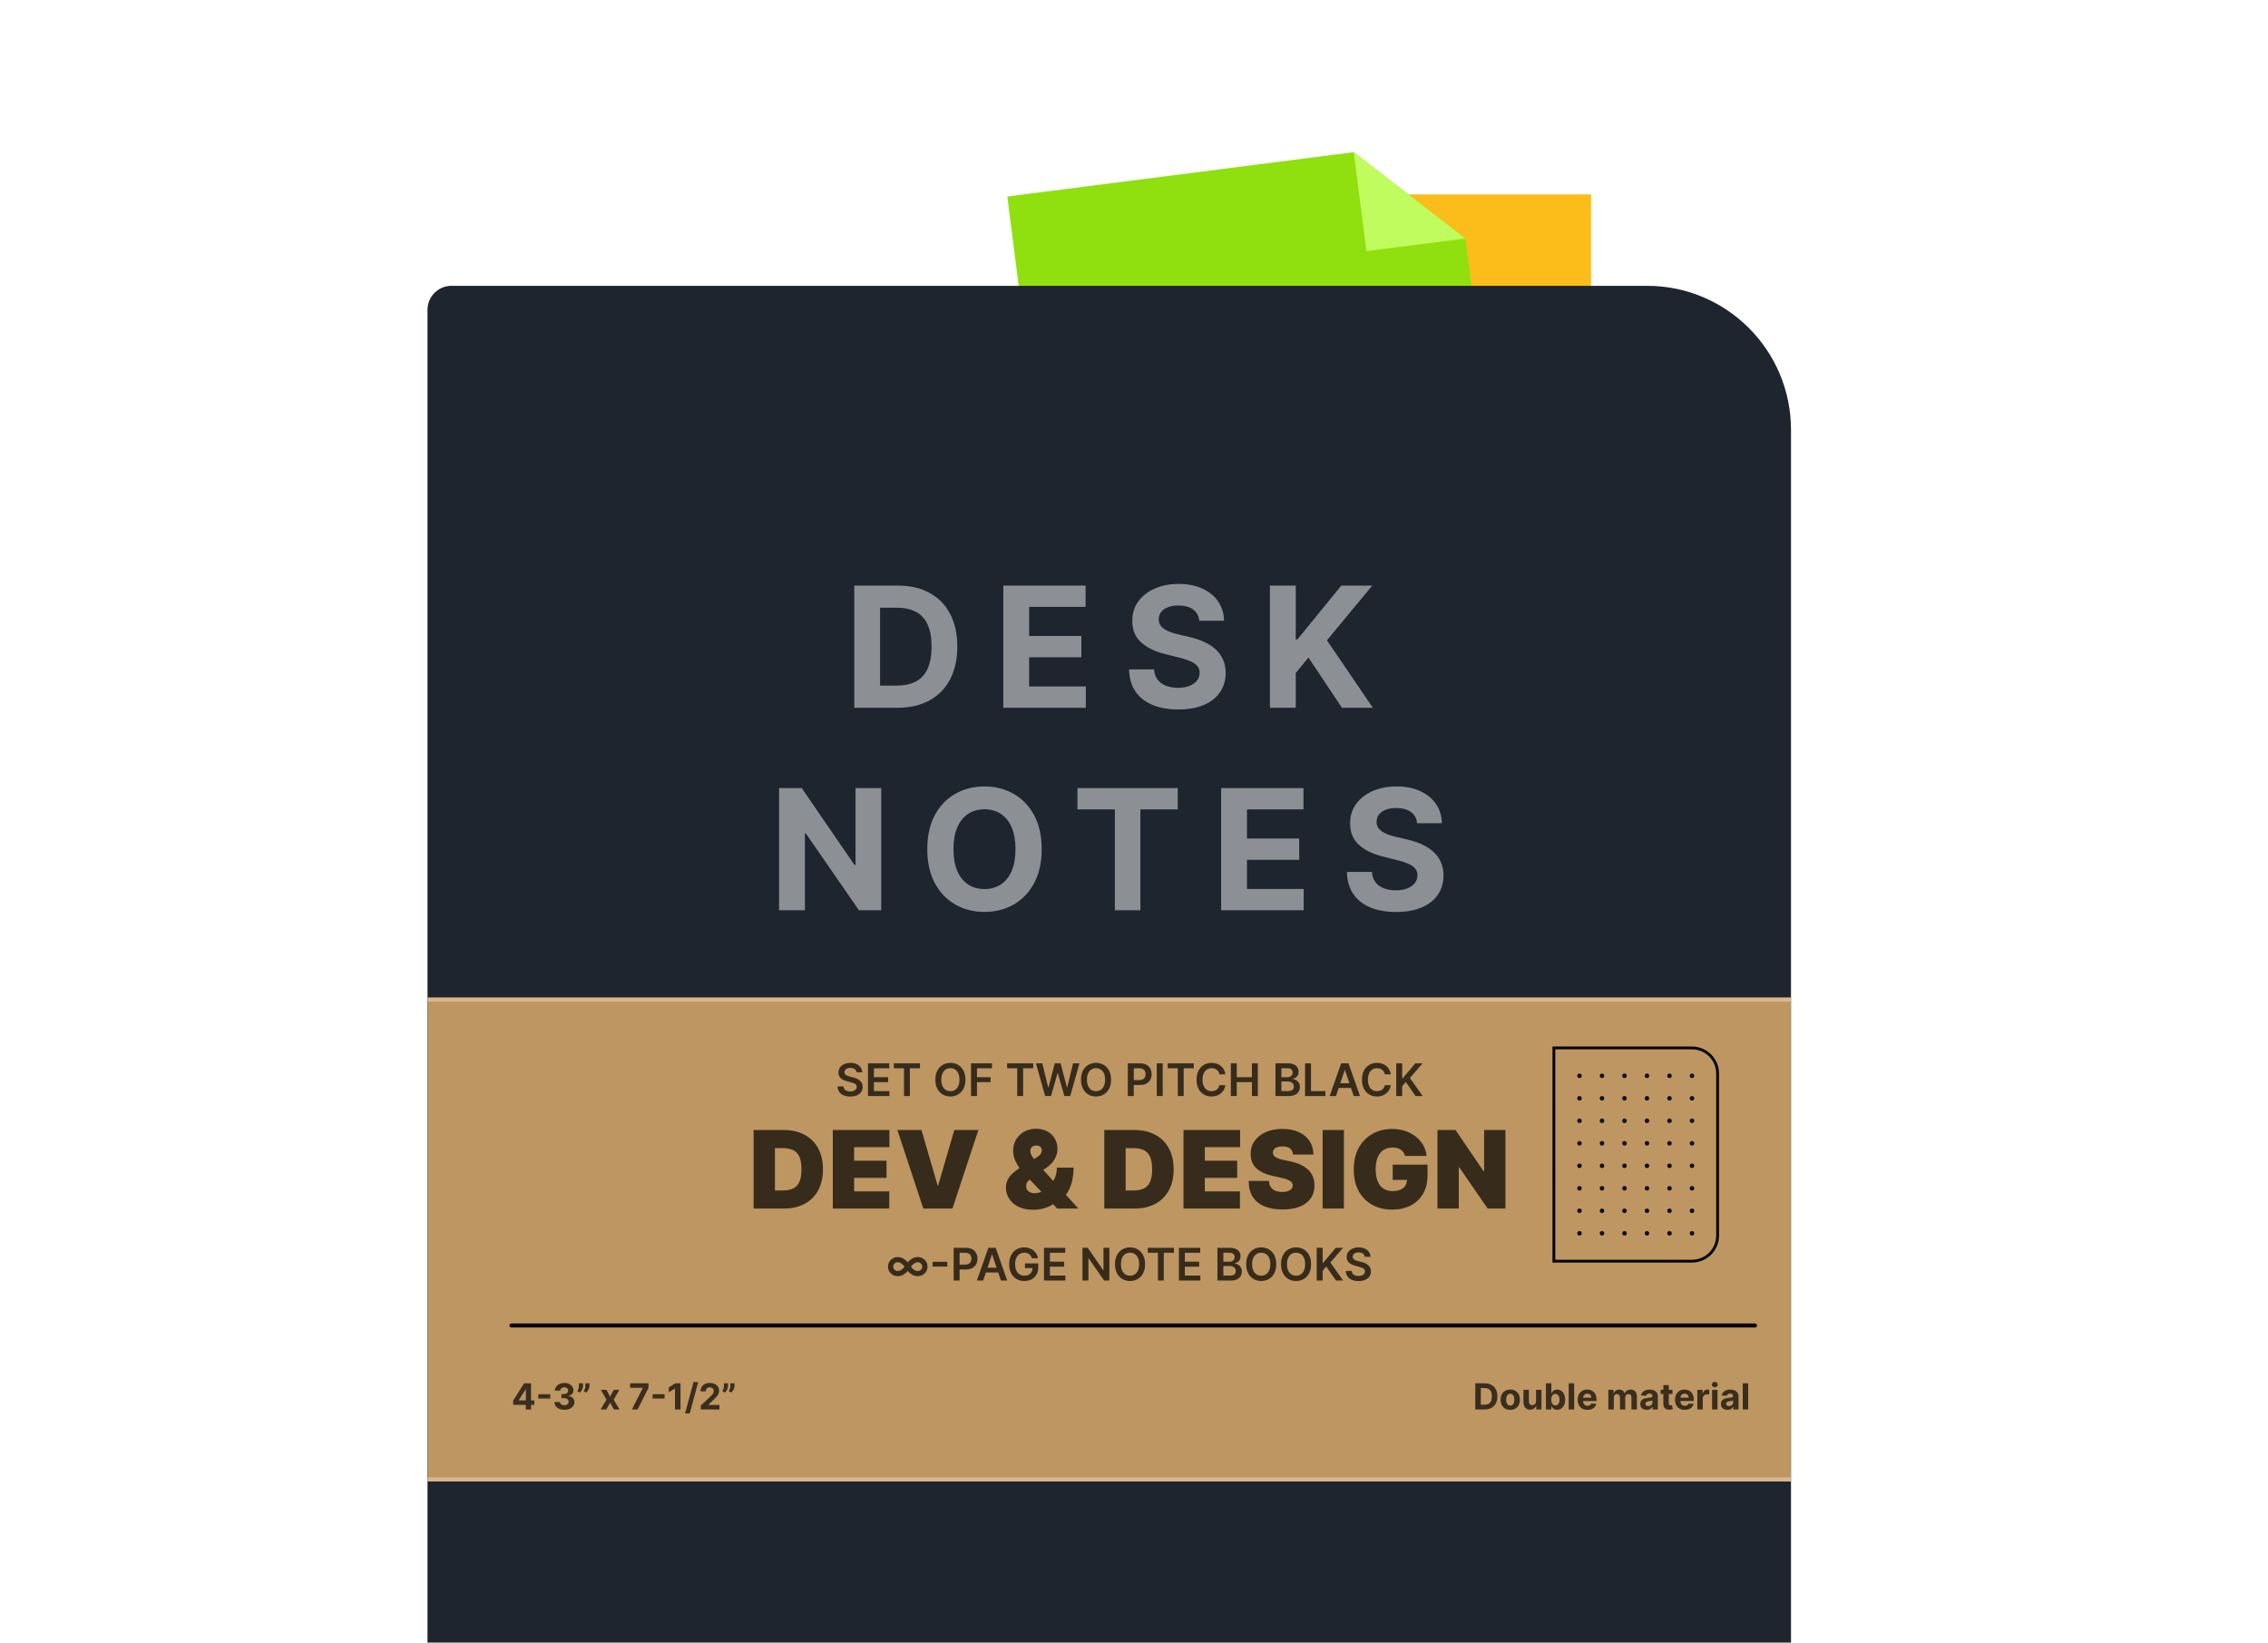 <svg width="504" height="365" viewBox="0 0 504 365" fill="none" xmlns="http://www.w3.org/2000/svg">
<g clip-path="url(#clip0_1323_3472)">
<rect x="253.779" y="43.197" width="99.792" height="99.792" fill="#FCBD1A"/>
<path fill-rule="evenodd" clip-rule="evenodd" d="M300.831 33.815L223.842 43.665L236.507 142.651L335.492 129.986L322.827 31L322.827 31L325.642 52.997L300.831 33.815Z" fill="#90DF0E"/>
<path fill-rule="evenodd" clip-rule="evenodd" d="M322.827 31L300.83 33.815L303.645 55.811L325.641 52.997L325.641 52.997L300.83 33.815L322.827 31L322.827 31Z" fill="#C0FC5D"/>
<g clip-path="url(#clip1_1323_3472)">
<path d="M95 68.844C95 65.899 97.387 63.513 100.331 63.513H366.012C383.678 63.513 398 77.834 398 95.501V496.594C398 514.261 383.678 528.582 366.012 528.582H100.331C97.387 528.582 95 526.195 95 523.251V68.844Z" fill="#1E252F"/>
<g filter="url(#filter0_ii_1323_3472)">
<rect x="103.456" y="63.513" width="7.047" height="466.479" fill="#252525" fill-opacity="0.01"/>
</g>
<path d="M199.458 157.269H189.836V130.127H199.537C202.268 130.127 204.618 130.671 206.588 131.758C208.558 132.835 210.073 134.386 211.134 136.409C212.203 138.433 212.737 140.853 212.737 143.672C212.737 146.499 212.203 148.929 211.134 150.961C210.073 152.993 208.549 154.552 206.561 155.639C204.582 156.726 202.215 157.269 199.458 157.269ZM195.575 152.352H199.219C200.916 152.352 202.343 152.052 203.5 151.451C204.666 150.841 205.541 149.901 206.124 148.628C206.716 147.347 207.012 145.695 207.012 143.672C207.012 141.666 206.716 140.027 206.124 138.755C205.541 137.483 204.671 136.546 203.513 135.945C202.356 135.345 200.929 135.044 199.233 135.044H195.575V152.352ZM222.959 157.269V130.127H241.248V134.859H228.698V141.326H240.307V146.057H228.698V152.538H241.301V157.269H222.959ZM266.505 137.933C266.399 136.864 265.944 136.034 265.14 135.442C264.336 134.85 263.245 134.554 261.867 134.554C260.93 134.554 260.139 134.686 259.494 134.951C258.849 135.208 258.355 135.566 258.01 136.025C257.674 136.484 257.506 137.006 257.506 137.589C257.489 138.075 257.59 138.499 257.811 138.861C258.041 139.223 258.355 139.537 258.752 139.802C259.15 140.058 259.609 140.283 260.13 140.478C260.652 140.663 261.208 140.822 261.8 140.955L264.239 141.538C265.423 141.803 266.509 142.157 267.499 142.598C268.489 143.04 269.346 143.583 270.07 144.228C270.795 144.873 271.356 145.633 271.753 146.508C272.16 147.383 272.367 148.385 272.376 149.516C272.367 151.177 271.943 152.617 271.104 153.837C270.273 155.047 269.072 155.988 267.499 156.659C265.935 157.322 264.049 157.653 261.84 157.653C259.649 157.653 257.741 157.318 256.115 156.646C254.498 155.975 253.235 154.981 252.325 153.664C251.423 152.339 250.951 150.7 250.907 148.748H256.459C256.521 149.658 256.782 150.417 257.241 151.027C257.71 151.628 258.333 152.083 259.11 152.392C259.896 152.692 260.784 152.843 261.774 152.843C262.746 152.843 263.589 152.701 264.305 152.419C265.03 152.136 265.591 151.743 265.988 151.239C266.386 150.735 266.585 150.157 266.585 149.503C266.585 148.893 266.403 148.381 266.041 147.966C265.688 147.55 265.167 147.197 264.477 146.905C263.797 146.614 262.962 146.349 261.973 146.11L259.017 145.368C256.729 144.811 254.922 143.941 253.597 142.757C252.272 141.573 251.613 139.979 251.622 137.973C251.613 136.33 252.051 134.894 252.934 133.666C253.827 132.438 255.05 131.479 256.605 130.79C258.16 130.101 259.927 129.756 261.906 129.756C263.921 129.756 265.679 130.101 267.181 130.79C268.692 131.479 269.867 132.438 270.706 133.666C271.545 134.894 271.978 136.316 272.005 137.933H266.505ZM282.207 157.269V130.127H287.945V142.095H288.303L298.07 130.127H304.949L294.877 142.28L305.068 157.269H298.203L290.768 146.11L287.945 149.556V157.269H282.207ZM195.831 175.127V202.269H190.875L179.067 185.186H178.868V202.269H173.129V175.127H178.165L189.881 192.197H190.119V175.127H195.831ZM231.485 188.698C231.485 191.658 230.924 194.176 229.802 196.252C228.689 198.329 227.169 199.914 225.243 201.01C223.326 202.097 221.17 202.64 218.776 202.64C216.364 202.64 214.199 202.092 212.282 200.997C210.365 199.901 208.85 198.315 207.736 196.239C206.623 194.163 206.066 191.649 206.066 188.698C206.066 185.738 206.623 183.22 207.736 181.144C208.85 179.068 210.365 177.486 212.282 176.4C214.199 175.304 216.364 174.756 218.776 174.756C221.17 174.756 223.326 175.304 225.243 176.4C227.169 177.486 228.689 179.068 229.802 181.144C230.924 183.22 231.485 185.738 231.485 188.698ZM225.667 188.698C225.667 186.781 225.38 185.164 224.806 183.848C224.24 182.531 223.441 181.533 222.407 180.853C221.373 180.172 220.163 179.832 218.776 179.832C217.389 179.832 216.178 180.172 215.145 180.853C214.111 181.533 213.307 182.531 212.733 183.848C212.167 185.164 211.884 186.781 211.884 188.698C211.884 190.615 212.167 192.232 212.733 193.549C213.307 194.865 214.111 195.864 215.145 196.544C216.178 197.224 217.389 197.564 218.776 197.564C220.163 197.564 221.373 197.224 222.407 196.544C223.441 195.864 224.24 194.865 224.806 193.549C225.38 192.232 225.667 190.615 225.667 188.698ZM239.434 179.859V175.127H261.725V179.859H253.416V202.269H247.744V179.859H239.434ZM271.368 202.269V175.127H289.656V179.859H277.106V186.326H288.715V191.057H277.106V197.538H289.709V202.269H271.368ZM314.913 182.933C314.807 181.864 314.352 181.034 313.548 180.442C312.744 179.85 311.653 179.554 310.275 179.554C309.338 179.554 308.548 179.686 307.903 179.951C307.258 180.208 306.763 180.566 306.418 181.025C306.083 181.484 305.915 182.006 305.915 182.589C305.897 183.075 305.999 183.499 306.22 183.861C306.449 184.223 306.763 184.537 307.161 184.802C307.558 185.058 308.018 185.283 308.539 185.478C309.06 185.663 309.617 185.822 310.209 185.955L312.647 186.538C313.831 186.803 314.918 187.157 315.907 187.598C316.897 188.04 317.754 188.583 318.478 189.228C319.203 189.873 319.764 190.633 320.162 191.508C320.568 192.383 320.776 193.385 320.784 194.516C320.776 196.177 320.351 197.617 319.512 198.837C318.682 200.047 317.48 200.988 315.907 201.659C314.344 202.322 312.457 202.653 310.248 202.653C308.057 202.653 306.149 202.318 304.523 201.646C302.906 200.975 301.643 199.981 300.733 198.664C299.832 197.339 299.359 195.7 299.315 193.748H304.868C304.93 194.658 305.19 195.417 305.65 196.027C306.118 196.628 306.741 197.083 307.518 197.392C308.305 197.692 309.193 197.843 310.182 197.843C311.154 197.843 311.998 197.701 312.713 197.419C313.438 197.136 313.999 196.743 314.397 196.239C314.794 195.735 314.993 195.157 314.993 194.503C314.993 193.893 314.812 193.381 314.45 192.966C314.096 192.55 313.575 192.197 312.886 191.905C312.205 191.614 311.371 191.349 310.381 191.11L307.426 190.368C305.137 189.811 303.331 188.941 302.005 187.757C300.68 186.573 300.022 184.979 300.031 182.973C300.022 181.33 300.459 179.894 301.343 178.666C302.235 177.438 303.459 176.479 305.014 175.79C306.569 175.101 308.336 174.756 310.315 174.756C312.329 174.756 314.087 175.101 315.589 175.79C317.1 176.479 318.275 177.438 319.115 178.666C319.954 179.894 320.387 181.316 320.413 182.933H314.913Z" fill="white" fill-opacity="0.49"/>
<g filter="url(#filter1_d_1323_3472)">
<rect x="81.671" y="226.12" width="339.431" height="107.516" fill="#BE9662"/>
<rect x="82.116" y="226.564" width="338.543" height="106.628" stroke="#D8B790" stroke-width="0.889"/>
<path d="M190.342 242.727C190.309 242.416 190.169 242.175 189.923 242.002C189.679 241.829 189.362 241.743 188.971 241.743C188.697 241.743 188.461 241.784 188.265 241.867C188.068 241.95 187.918 242.062 187.814 242.205C187.71 242.347 187.656 242.509 187.654 242.691C187.654 242.843 187.688 242.974 187.757 243.085C187.828 243.196 187.924 243.291 188.045 243.369C188.165 243.445 188.299 243.509 188.446 243.561C188.593 243.613 188.741 243.657 188.89 243.692L189.572 243.863C189.846 243.927 190.11 244.013 190.363 244.122C190.619 244.231 190.848 244.368 191.049 244.534C191.252 244.7 191.413 244.9 191.532 245.134C191.65 245.369 191.709 245.643 191.709 245.958C191.709 246.384 191.6 246.759 191.383 247.084C191.165 247.406 190.85 247.658 190.438 247.84C190.028 248.02 189.532 248.11 188.95 248.11C188.384 248.11 187.893 248.022 187.476 247.847C187.062 247.672 186.738 247.416 186.503 247.08C186.271 246.744 186.146 246.335 186.127 245.852H187.423C187.442 246.105 187.52 246.316 187.657 246.484C187.795 246.652 187.973 246.777 188.194 246.86C188.416 246.943 188.665 246.984 188.939 246.984C189.226 246.984 189.477 246.942 189.692 246.857C189.91 246.769 190.081 246.648 190.204 246.494C190.327 246.338 190.389 246.156 190.392 245.947C190.389 245.758 190.334 245.602 190.225 245.479C190.116 245.353 189.963 245.249 189.767 245.166C189.573 245.081 189.345 245.005 189.085 244.939L188.258 244.726C187.659 244.572 187.185 244.339 186.837 244.026C186.491 243.711 186.319 243.294 186.319 242.773C186.319 242.344 186.435 241.969 186.667 241.647C186.901 241.325 187.219 241.075 187.622 240.898C188.024 240.718 188.48 240.628 188.989 240.628C189.505 240.628 189.957 240.718 190.346 240.898C190.736 241.075 191.043 241.323 191.265 241.64C191.488 241.955 191.603 242.317 191.61 242.727H190.342ZM192.884 248V240.727H197.614V241.832H194.201V243.806H197.369V244.911H194.201V246.896H197.642V248H192.884ZM198.638 241.832V240.727H204.441V241.832H202.193V248H200.886V241.832H198.638ZM214.539 244.364C214.539 245.147 214.392 245.818 214.098 246.377C213.807 246.933 213.409 247.36 212.905 247.656C212.403 247.951 211.834 248.099 211.197 248.099C210.56 248.099 209.99 247.951 209.485 247.656C208.984 247.357 208.586 246.93 208.292 246.374C208.001 245.815 207.855 245.145 207.855 244.364C207.855 243.58 208.001 242.91 208.292 242.354C208.586 241.795 208.984 241.368 209.485 241.072C209.99 240.776 210.56 240.628 211.197 240.628C211.834 240.628 212.403 240.776 212.905 241.072C213.409 241.368 213.807 241.795 214.098 242.354C214.392 242.91 214.539 243.58 214.539 244.364ZM213.214 244.364C213.214 243.812 213.128 243.347 212.955 242.968C212.784 242.587 212.548 242.299 212.245 242.105C211.942 241.909 211.592 241.81 211.197 241.81C210.802 241.81 210.452 241.909 210.149 242.105C209.846 242.299 209.609 242.587 209.436 242.968C209.265 243.347 209.18 243.812 209.18 244.364C209.18 244.915 209.265 245.382 209.436 245.763C209.609 246.142 209.846 246.429 210.149 246.626C210.452 246.82 210.802 246.917 211.197 246.917C211.592 246.917 211.942 246.82 212.245 246.626C212.548 246.429 212.784 246.142 212.955 245.763C213.128 245.382 213.214 244.915 213.214 244.364ZM215.784 248V240.727H220.443V241.832H217.102V243.806H220.124V244.911H217.102V248H215.784ZM223.804 241.832V240.727H229.607V241.832H227.359V248H226.052V241.832H223.804ZM232.256 248L230.204 240.727H231.621L232.931 246.072H232.998L234.398 240.727H235.687L237.089 246.075H237.153L238.464 240.727H239.88L237.828 248H236.528L235.072 242.897H235.015L233.556 248H232.256ZM246.902 244.364C246.902 245.147 246.755 245.818 246.462 246.377C246.17 246.933 245.773 247.36 245.268 247.656C244.767 247.951 244.197 248.099 243.56 248.099C242.923 248.099 242.353 247.951 241.849 247.656C241.347 247.357 240.949 246.93 240.655 246.374C240.364 245.815 240.219 245.145 240.219 244.364C240.219 243.58 240.364 242.91 240.655 242.354C240.949 241.795 241.347 241.368 241.849 241.072C242.353 240.776 242.923 240.628 243.56 240.628C244.197 240.628 244.767 240.776 245.268 241.072C245.773 241.368 246.17 241.795 246.462 242.354C246.755 242.91 246.902 243.58 246.902 244.364ZM245.577 244.364C245.577 243.812 245.491 243.347 245.318 242.968C245.148 242.587 244.911 242.299 244.608 242.105C244.305 241.909 243.956 241.81 243.56 241.81C243.165 241.81 242.816 241.909 242.513 242.105C242.21 242.299 241.972 242.587 241.799 242.968C241.629 243.347 241.543 243.812 241.543 244.364C241.543 244.915 241.629 245.382 241.799 245.763C241.972 246.142 242.21 246.429 242.513 246.626C242.816 246.82 243.165 246.917 243.56 246.917C243.956 246.917 244.305 246.82 244.608 246.626C244.911 246.429 245.148 246.142 245.318 245.763C245.491 245.382 245.577 244.915 245.577 244.364ZM250.628 248V240.727H253.355C253.914 240.727 254.383 240.831 254.761 241.04C255.143 241.248 255.43 241.535 255.624 241.899C255.821 242.261 255.919 242.673 255.919 243.135C255.919 243.601 255.821 244.016 255.624 244.378C255.428 244.74 255.138 245.025 254.754 245.234C254.371 245.44 253.899 245.543 253.337 245.543H251.53V244.46H253.16C253.487 244.46 253.754 244.403 253.962 244.289C254.171 244.175 254.325 244.019 254.424 243.82C254.526 243.621 254.577 243.393 254.577 243.135C254.577 242.877 254.526 242.65 254.424 242.453C254.325 242.257 254.17 242.104 253.959 241.995C253.751 241.884 253.482 241.828 253.153 241.828H251.945V248H250.628ZM258.381 240.727V248H257.064V240.727H258.381ZM259.488 241.832V240.727H265.291V241.832H263.043V248H261.736V241.832H259.488ZM272.312 243.181H270.984C270.946 242.963 270.876 242.77 270.774 242.602C270.673 242.432 270.546 242.287 270.394 242.169C270.243 242.051 270.07 241.962 269.876 241.903C269.684 241.841 269.477 241.81 269.255 241.81C268.859 241.81 268.509 241.91 268.203 242.109C267.898 242.305 267.659 242.594 267.486 242.975C267.313 243.354 267.227 243.817 267.227 244.364C267.227 244.92 267.313 245.389 267.486 245.77C267.661 246.149 267.9 246.435 268.203 246.629C268.509 246.821 268.858 246.917 269.251 246.917C269.469 246.917 269.672 246.888 269.862 246.832C270.054 246.772 270.225 246.686 270.377 246.572C270.531 246.459 270.66 246.319 270.764 246.153C270.87 245.988 270.944 245.798 270.984 245.585L272.312 245.592C272.262 245.938 272.155 246.262 271.989 246.565C271.826 246.868 271.611 247.136 271.346 247.368C271.081 247.598 270.771 247.777 270.416 247.908C270.061 248.036 269.667 248.099 269.233 248.099C268.594 248.099 268.024 247.951 267.522 247.656C267.02 247.36 266.624 246.932 266.336 246.374C266.047 245.815 265.902 245.145 265.902 244.364C265.902 243.58 266.048 242.91 266.339 242.354C266.63 241.795 267.027 241.368 267.529 241.072C268.031 240.776 268.599 240.628 269.233 240.628C269.638 240.628 270.015 240.685 270.363 240.798C270.711 240.912 271.021 241.079 271.293 241.299C271.565 241.517 271.789 241.784 271.964 242.102C272.142 242.416 272.258 242.776 272.312 243.181ZM273.519 248V240.727H274.836V243.806H278.206V240.727H279.527V248H278.206V244.911H274.836V248H273.519ZM283.44 248V240.727H286.225C286.75 240.727 287.187 240.81 287.535 240.976C287.885 241.139 288.147 241.363 288.32 241.647C288.495 241.931 288.583 242.253 288.583 242.613C288.583 242.909 288.526 243.162 288.412 243.373C288.298 243.581 288.146 243.75 287.954 243.881C287.762 244.011 287.548 244.104 287.311 244.161V244.232C287.569 244.246 287.817 244.326 288.053 244.47C288.293 244.612 288.488 244.813 288.639 245.074C288.791 245.334 288.867 245.649 288.867 246.018C288.867 246.395 288.775 246.733 288.593 247.034C288.411 247.332 288.136 247.568 287.769 247.741C287.402 247.914 286.941 248 286.384 248H283.44ZM284.758 246.899H286.175C286.653 246.899 286.998 246.808 287.208 246.626C287.421 246.441 287.528 246.204 287.528 245.915C287.528 245.7 287.475 245.506 287.368 245.333C287.261 245.158 287.11 245.021 286.913 244.921C286.717 244.819 286.483 244.768 286.21 244.768H284.758V246.899ZM284.758 243.82H286.061C286.288 243.82 286.493 243.779 286.676 243.696C286.858 243.611 287.001 243.491 287.105 243.337C287.212 243.181 287.265 242.996 287.265 242.783C287.265 242.502 287.166 242.27 286.967 242.087C286.77 241.905 286.478 241.814 286.09 241.814H284.758V243.82ZM290.013 248V240.727H291.33V246.896H294.533V248H290.013ZM296.884 248H295.478L298.038 240.727H299.665L302.229 248H300.822L298.88 242.219H298.823L296.884 248ZM296.93 245.148H300.766V246.207H296.93V245.148ZM309.07 243.181H307.742C307.704 242.963 307.634 242.77 307.532 242.602C307.43 242.432 307.304 242.287 307.152 242.169C307.001 242.051 306.828 241.962 306.634 241.903C306.442 241.841 306.235 241.81 306.012 241.81C305.617 241.81 305.267 241.91 304.961 242.109C304.656 242.305 304.417 242.594 304.244 242.975C304.071 243.354 303.985 243.817 303.985 244.364C303.985 244.92 304.071 245.389 304.244 245.77C304.419 246.149 304.658 246.435 304.961 246.629C305.267 246.821 305.616 246.917 306.009 246.917C306.227 246.917 306.43 246.888 306.62 246.832C306.811 246.772 306.983 246.686 307.135 246.572C307.288 246.459 307.417 246.319 307.522 246.153C307.628 245.988 307.702 245.798 307.742 245.585L309.07 245.592C309.02 245.938 308.912 246.262 308.747 246.565C308.583 246.868 308.369 247.136 308.104 247.368C307.839 247.598 307.529 247.777 307.174 247.908C306.818 248.036 306.424 248.099 305.991 248.099C305.352 248.099 304.781 247.951 304.279 247.656C303.778 247.36 303.382 246.932 303.093 246.374C302.805 245.815 302.66 245.145 302.66 244.364C302.66 243.58 302.806 242.91 303.097 242.354C303.388 241.795 303.785 241.368 304.287 241.072C304.788 240.776 305.357 240.628 305.991 240.628C306.396 240.628 306.772 240.685 307.12 240.798C307.468 240.912 307.778 241.079 308.051 241.299C308.323 241.517 308.547 241.784 308.722 242.102C308.899 242.416 309.015 242.776 309.07 243.181ZM310.276 248V240.727H311.594V244.069H311.683L314.52 240.727H316.129L313.316 243.991L316.154 248H314.57L312.4 244.882L311.594 245.834V248H310.276Z" fill="black" fill-opacity="0.71"/>
<path d="M174.184 273H167.468V255.545H174.116C175.911 255.545 177.463 255.895 178.769 256.594C180.082 257.287 181.093 258.287 181.803 259.594C182.519 260.895 182.877 262.455 182.877 264.273C182.877 266.091 182.522 267.653 181.812 268.96C181.102 270.261 180.096 271.261 178.795 271.96C177.494 272.653 175.957 273 174.184 273ZM172.207 268.977H174.014C174.877 268.977 175.613 268.838 176.221 268.56C176.835 268.281 177.301 267.801 177.619 267.119C177.943 266.437 178.105 265.489 178.105 264.273C178.105 263.057 177.94 262.108 177.61 261.426C177.286 260.744 176.809 260.264 176.178 259.986C175.553 259.707 174.786 259.568 173.877 259.568H172.207V268.977ZM185.07 273V255.545H197.649V259.364H189.808V262.364H197.002V266.182H189.808V269.182H197.615V273H185.07ZM204.772 255.545L208.352 267.852H208.488L212.068 255.545H217.42L211.659 273H205.181L199.42 255.545H204.772ZM229.576 273.273C228.326 273.273 227.249 273.051 226.345 272.608C225.442 272.165 224.749 271.571 224.266 270.827C223.783 270.082 223.541 269.261 223.541 268.364C223.541 267.71 223.666 267.134 223.916 266.634C224.166 266.128 224.516 265.665 224.965 265.244C225.414 264.824 225.939 264.409 226.541 264L230.496 261.545C230.894 261.295 231.164 261.037 231.306 260.77C231.448 260.497 231.519 260.256 231.519 260.045C231.519 259.767 231.416 259.52 231.212 259.304C231.007 259.088 230.689 258.983 230.257 258.989C229.99 258.989 229.76 259.04 229.567 259.142C229.374 259.239 229.223 259.375 229.115 259.551C229.013 259.727 228.962 259.937 228.962 260.182C228.962 260.517 229.058 260.861 229.252 261.213C229.445 261.56 229.709 261.935 230.044 262.338C230.379 262.741 230.757 263.193 231.178 263.693L239.632 273H234.928L227.837 265.5C227.49 265.131 227.107 264.679 226.686 264.145C226.266 263.605 225.902 262.997 225.595 262.321C225.294 261.645 225.144 260.909 225.144 260.114C225.144 259.227 225.357 258.418 225.783 257.685C226.209 256.952 226.806 256.366 227.573 255.929C228.34 255.491 229.235 255.273 230.257 255.273C231.235 255.273 232.076 255.474 232.78 255.878C233.49 256.281 234.036 256.818 234.416 257.489C234.803 258.159 234.996 258.898 234.996 259.705C234.996 260.517 234.794 261.276 234.391 261.98C233.993 262.685 233.422 263.301 232.678 263.83L229.064 266.386C228.786 266.58 228.544 266.801 228.34 267.051C228.141 267.301 228.041 267.625 228.041 268.023C228.041 268.352 228.118 268.634 228.272 268.866C228.425 269.099 228.641 269.278 228.919 269.403C229.203 269.528 229.536 269.591 229.916 269.591C230.496 269.591 231.076 269.452 231.655 269.173C232.24 268.889 232.774 268.494 233.257 267.989C233.74 267.477 234.127 266.875 234.416 266.182C234.712 265.483 234.86 264.722 234.86 263.898H238.576C238.576 264.909 238.47 265.884 238.26 266.821C238.05 267.759 237.712 268.616 237.246 269.395C236.78 270.173 236.166 270.83 235.405 271.364C235.166 271.483 234.933 271.597 234.706 271.705C234.479 271.812 234.246 271.926 234.007 272.045C233.308 272.494 232.578 272.812 231.817 273C231.056 273.182 230.308 273.273 229.576 273.273ZM252.114 273H245.398V255.545H252.046C253.841 255.545 255.392 255.895 256.699 256.594C258.012 257.287 259.023 258.287 259.733 259.594C260.449 260.895 260.807 262.455 260.807 264.273C260.807 266.091 260.452 267.653 259.742 268.96C259.031 270.261 258.026 271.261 256.725 271.96C255.424 272.653 253.887 273 252.114 273ZM250.137 268.977H251.943C252.807 268.977 253.543 268.838 254.151 268.56C254.764 268.281 255.23 267.801 255.549 267.119C255.872 266.437 256.034 265.489 256.034 264.273C256.034 263.057 255.87 262.108 255.54 261.426C255.216 260.744 254.739 260.264 254.108 259.986C253.483 259.707 252.716 259.568 251.807 259.568H250.137V268.977ZM263 273V255.545H275.579V259.364H267.738V262.364H274.931V266.182H267.738V269.182H275.545V273H263ZM287.338 261C287.293 260.432 287.08 259.989 286.699 259.67C286.324 259.352 285.753 259.193 284.986 259.193C284.497 259.193 284.097 259.253 283.784 259.372C283.477 259.486 283.25 259.642 283.102 259.841C282.955 260.04 282.878 260.267 282.872 260.523C282.861 260.733 282.898 260.923 282.983 261.094C283.074 261.259 283.216 261.409 283.409 261.545C283.602 261.676 283.85 261.795 284.151 261.903C284.452 262.011 284.81 262.108 285.225 262.193L286.656 262.5C287.622 262.705 288.449 262.974 289.137 263.31C289.824 263.645 290.387 264.04 290.824 264.494C291.262 264.943 291.583 265.449 291.787 266.011C291.997 266.574 292.105 267.187 292.111 267.852C292.105 269 291.818 269.972 291.25 270.767C290.682 271.562 289.87 272.168 288.813 272.582C287.762 272.997 286.497 273.205 285.02 273.205C283.503 273.205 282.179 272.98 281.049 272.531C279.924 272.082 279.049 271.392 278.424 270.46C277.804 269.523 277.492 268.324 277.486 266.864H281.986C282.014 267.398 282.148 267.847 282.387 268.21C282.625 268.574 282.96 268.849 283.392 269.037C283.83 269.224 284.35 269.318 284.952 269.318C285.458 269.318 285.881 269.256 286.222 269.131C286.563 269.006 286.821 268.832 286.997 268.611C287.174 268.389 287.264 268.136 287.27 267.852C287.264 267.585 287.176 267.352 287.006 267.153C286.841 266.949 286.568 266.767 286.188 266.608C285.807 266.443 285.293 266.29 284.645 266.148L282.906 265.773C281.361 265.437 280.142 264.878 279.25 264.094C278.364 263.304 277.924 262.227 277.929 260.864C277.924 259.756 278.219 258.787 278.816 257.957C279.418 257.122 280.25 256.472 281.313 256.006C282.381 255.54 283.605 255.307 284.986 255.307C286.395 255.307 287.614 255.543 288.642 256.014C289.671 256.486 290.463 257.151 291.02 258.009C291.583 258.861 291.867 259.858 291.872 261H287.338ZM298.652 255.545V273H293.914V255.545H298.652ZM312.233 261.307C312.159 261.006 312.043 260.741 311.884 260.514C311.725 260.281 311.526 260.085 311.287 259.926C311.054 259.761 310.781 259.639 310.469 259.56C310.162 259.474 309.824 259.432 309.455 259.432C308.659 259.432 307.98 259.622 307.418 260.003C306.861 260.384 306.435 260.932 306.139 261.648C305.85 262.364 305.705 263.227 305.705 264.239C305.705 265.261 305.844 266.136 306.122 266.864C306.401 267.591 306.816 268.148 307.367 268.534C307.918 268.92 308.602 269.114 309.421 269.114C310.142 269.114 310.742 269.009 311.219 268.798C311.702 268.588 312.063 268.29 312.301 267.903C312.54 267.517 312.659 267.062 312.659 266.54L313.477 266.625H309.489V263.25H317.227V265.67C317.227 267.261 316.889 268.622 316.213 269.753C315.543 270.878 314.617 271.741 313.435 272.344C312.259 272.94 310.909 273.239 309.387 273.239C307.688 273.239 306.196 272.878 304.912 272.156C303.628 271.435 302.625 270.406 301.904 269.071C301.188 267.736 300.83 266.148 300.83 264.307C300.83 262.864 301.049 261.585 301.486 260.472C301.929 259.358 302.543 258.418 303.327 257.651C304.111 256.878 305.017 256.295 306.046 255.903C307.074 255.506 308.176 255.307 309.352 255.307C310.387 255.307 311.347 255.455 312.233 255.75C313.125 256.04 313.912 256.455 314.594 256.994C315.281 257.528 315.835 258.162 316.256 258.895C316.676 259.628 316.932 260.432 317.023 261.307H312.233ZM334.539 255.545V273H330.585L324.278 263.83H324.176V273H319.437V255.545H323.46L329.664 264.682H329.801V255.545H334.539Z" fill="black" fill-opacity="0.71"/>
<path d="M199.489 283.78C199.773 283.78 200.032 283.821 200.267 283.904C200.501 283.985 200.712 284.089 200.899 284.217C201.088 284.344 201.254 284.477 201.396 284.614C201.462 284.676 201.52 284.735 201.57 284.792C201.622 284.846 201.673 284.902 201.723 284.959C201.768 284.902 201.815 284.846 201.865 284.792C201.914 284.737 201.974 284.678 202.042 284.614C202.258 284.406 202.525 284.215 202.845 284.043C203.167 283.867 203.537 283.78 203.956 283.78C204.354 283.78 204.716 283.876 205.043 284.067C205.37 284.259 205.629 284.516 205.821 284.838C206.015 285.16 206.112 285.515 206.112 285.903C206.112 286.197 206.056 286.473 205.945 286.731C205.834 286.989 205.679 287.215 205.48 287.409C205.283 287.603 205.055 287.755 204.794 287.864C204.534 287.973 204.255 288.027 203.956 288.027C203.672 288.027 203.413 287.988 203.179 287.91C202.944 287.829 202.734 287.728 202.546 287.604C202.359 287.481 202.195 287.353 202.053 287.221C201.982 287.152 201.92 287.089 201.868 287.033C201.816 286.976 201.768 286.919 201.723 286.862C201.671 286.921 201.618 286.981 201.566 287.04C201.514 287.097 201.455 287.157 201.389 287.221C201.251 287.349 201.089 287.475 200.902 287.601C200.715 287.724 200.503 287.826 200.267 287.906C200.032 287.987 199.773 288.027 199.489 288.027C199.091 288.027 198.729 287.932 198.402 287.743C198.076 287.551 197.815 287.295 197.621 286.976C197.427 286.654 197.33 286.296 197.33 285.903C197.33 285.612 197.385 285.339 197.497 285.083C197.608 284.827 197.762 284.603 197.958 284.408C198.157 284.212 198.387 284.058 198.647 283.947C198.91 283.835 199.191 283.78 199.489 283.78ZM198.488 285.903C198.488 286.083 198.533 286.248 198.622 286.397C198.712 286.544 198.833 286.661 198.985 286.749C199.136 286.834 199.304 286.876 199.489 286.876C199.704 286.876 199.901 286.831 200.078 286.741C200.258 286.649 200.429 286.528 200.59 286.379C200.684 286.292 200.765 286.208 200.831 286.127C200.898 286.044 200.954 285.97 201.002 285.903C200.952 285.837 200.888 285.76 200.81 285.673C200.734 285.585 200.661 285.508 200.59 285.442C200.441 285.3 200.274 285.179 200.089 285.08C199.904 284.98 199.704 284.93 199.489 284.93C199.304 284.93 199.136 284.975 198.985 285.065C198.833 285.153 198.712 285.271 198.622 285.42C198.533 285.567 198.488 285.728 198.488 285.903ZM204.951 285.903C204.951 285.728 204.906 285.567 204.816 285.42C204.726 285.271 204.605 285.153 204.453 285.065C204.304 284.975 204.139 284.93 203.956 284.93C203.809 284.93 203.67 284.954 203.537 285.001C203.407 285.046 203.284 285.108 203.168 285.186C203.052 285.262 202.947 285.347 202.852 285.442C202.767 285.522 202.685 285.609 202.607 285.701C202.531 285.793 202.475 285.861 202.44 285.903C202.494 285.979 202.555 286.056 202.621 286.134C202.687 286.212 202.764 286.294 202.852 286.379C203.008 286.526 203.176 286.646 203.356 286.738C203.536 286.83 203.736 286.876 203.956 286.876C204.139 286.876 204.304 286.834 204.453 286.749C204.605 286.661 204.726 286.544 204.816 286.397C204.906 286.248 204.951 286.083 204.951 285.903ZM210.518 284.835V285.893H207.244V284.835H210.518ZM211.927 289V281.727H214.654C215.213 281.727 215.682 281.831 216.06 282.04C216.441 282.248 216.729 282.535 216.923 282.899C217.12 283.261 217.218 283.673 217.218 284.135C217.218 284.601 217.12 285.016 216.923 285.378C216.727 285.74 216.437 286.025 216.053 286.234C215.67 286.44 215.197 286.543 214.636 286.543H212.829V285.46H214.459C214.785 285.46 215.053 285.403 215.261 285.289C215.47 285.175 215.624 285.019 215.723 284.82C215.825 284.621 215.876 284.393 215.876 284.135C215.876 283.877 215.825 283.65 215.723 283.453C215.624 283.257 215.468 283.104 215.258 282.995C215.049 282.884 214.781 282.828 214.452 282.828H213.244V289H211.927ZM218.486 289H217.08L219.64 281.727H221.266L223.83 289H222.424L220.481 283.219H220.425L218.486 289ZM218.532 286.148H222.367V287.207H218.532V286.148ZM229.318 284.05C229.259 283.858 229.178 283.686 229.073 283.535C228.972 283.381 228.849 283.25 228.704 283.141C228.562 283.032 228.399 282.95 228.214 282.896C228.029 282.839 227.828 282.81 227.61 282.81C227.22 282.81 226.872 282.909 226.566 283.105C226.261 283.302 226.021 283.59 225.845 283.972C225.673 284.35 225.586 284.812 225.586 285.357C225.586 285.906 225.673 286.371 225.845 286.752C226.018 287.133 226.259 287.423 226.566 287.622C226.874 287.819 227.232 287.917 227.639 287.917C228.008 287.917 228.328 287.846 228.598 287.704C228.87 287.562 229.079 287.361 229.226 287.1C229.373 286.837 229.446 286.53 229.446 286.177L229.745 286.223H227.77V285.193H230.721V286.067C230.721 286.689 230.589 287.228 230.323 287.683C230.058 288.137 229.694 288.487 229.23 288.734C228.766 288.978 228.233 289.099 227.632 289.099C226.962 289.099 226.373 288.949 225.867 288.648C225.363 288.345 224.968 287.916 224.684 287.359C224.403 286.801 224.262 286.138 224.262 285.371C224.262 284.784 224.345 284.259 224.51 283.798C224.678 283.336 224.913 282.944 225.213 282.622C225.514 282.298 225.867 282.052 226.272 281.884C226.676 281.713 227.117 281.628 227.593 281.628C227.995 281.628 228.37 281.687 228.718 281.805C229.066 281.921 229.375 282.087 229.645 282.303C229.917 282.518 230.141 282.774 230.316 283.07C230.492 283.366 230.606 283.692 230.661 284.05H229.318ZM231.995 289V281.727H236.725V282.832H233.313V284.806H236.48V285.911H233.313V287.896H236.754V289H231.995ZM246.526 281.727V289H245.355L241.928 284.046H241.867V289H240.55V281.727H241.729L245.152 286.685H245.216V281.727H246.526ZM254.461 285.364C254.461 286.147 254.314 286.818 254.02 287.377C253.729 287.933 253.331 288.36 252.827 288.656C252.325 288.951 251.756 289.099 251.119 289.099C250.482 289.099 249.912 288.951 249.407 288.656C248.905 288.357 248.508 287.93 248.214 287.374C247.923 286.815 247.777 286.145 247.777 285.364C247.777 284.58 247.923 283.91 248.214 283.354C248.508 282.795 248.905 282.368 249.407 282.072C249.912 281.776 250.482 281.628 251.119 281.628C251.756 281.628 252.325 281.776 252.827 282.072C253.331 282.368 253.729 282.795 254.02 283.354C254.314 283.91 254.461 284.58 254.461 285.364ZM253.136 285.364C253.136 284.812 253.05 284.347 252.877 283.968C252.706 283.587 252.47 283.299 252.167 283.105C251.863 282.909 251.514 282.81 251.119 282.81C250.724 282.81 250.374 282.909 250.071 283.105C249.768 283.299 249.53 283.587 249.358 283.968C249.187 284.347 249.102 284.812 249.102 285.364C249.102 285.915 249.187 286.382 249.358 286.763C249.53 287.142 249.768 287.429 250.071 287.626C250.374 287.82 250.724 287.917 251.119 287.917C251.514 287.917 251.863 287.82 252.167 287.626C252.47 287.429 252.706 287.142 252.877 286.763C253.05 286.382 253.136 285.915 253.136 285.364ZM255.064 282.832V281.727H260.867V282.832H258.619V289H257.312V282.832H255.064ZM261.985 289V281.727H266.716V282.832H263.303V284.806H266.47V285.911H263.303V287.896H266.744V289H261.985ZM270.54 289V281.727H273.324C273.85 281.727 274.287 281.81 274.635 281.976C274.985 282.139 275.247 282.363 275.419 282.647C275.595 282.931 275.682 283.253 275.682 283.613C275.682 283.909 275.625 284.162 275.512 284.373C275.398 284.581 275.245 284.75 275.054 284.881C274.862 285.011 274.648 285.104 274.411 285.161V285.232C274.669 285.246 274.916 285.326 275.153 285.47C275.392 285.612 275.587 285.813 275.739 286.074C275.89 286.334 275.966 286.649 275.966 287.018C275.966 287.395 275.875 287.733 275.693 288.034C275.51 288.332 275.236 288.568 274.869 288.741C274.502 288.914 274.04 289 273.484 289H270.54ZM271.858 287.899H273.274C273.753 287.899 274.097 287.808 274.308 287.626C274.521 287.441 274.627 287.204 274.627 286.915C274.627 286.7 274.574 286.506 274.468 286.333C274.361 286.158 274.21 286.021 274.013 285.921C273.817 285.819 273.582 285.768 273.31 285.768H271.858V287.899ZM271.858 284.82H273.161C273.388 284.82 273.593 284.779 273.775 284.696C273.957 284.611 274.101 284.491 274.205 284.337C274.311 284.181 274.365 283.996 274.365 283.783C274.365 283.502 274.265 283.27 274.066 283.087C273.87 282.905 273.577 282.814 273.189 282.814H271.858V284.82ZM283.611 285.364C283.611 286.147 283.464 286.818 283.171 287.377C282.879 287.933 282.482 288.36 281.977 288.656C281.476 288.951 280.906 289.099 280.269 289.099C279.632 289.099 279.062 288.951 278.558 288.656C278.056 288.357 277.658 287.93 277.364 287.374C277.073 286.815 276.928 286.145 276.928 285.364C276.928 284.58 277.073 283.91 277.364 283.354C277.658 282.795 278.056 282.368 278.558 282.072C279.062 281.776 279.632 281.628 280.269 281.628C280.906 281.628 281.476 281.776 281.977 282.072C282.482 282.368 282.879 282.795 283.171 283.354C283.464 283.91 283.611 284.58 283.611 285.364ZM282.286 285.364C282.286 284.812 282.2 284.347 282.027 283.968C281.857 283.587 281.62 283.299 281.317 283.105C281.014 282.909 280.665 282.81 280.269 282.81C279.874 282.81 279.525 282.909 279.222 283.105C278.919 283.299 278.681 283.587 278.508 283.968C278.337 284.347 278.252 284.812 278.252 285.364C278.252 285.915 278.337 286.382 278.508 286.763C278.681 287.142 278.919 287.429 279.222 287.626C279.525 287.82 279.874 287.917 280.269 287.917C280.665 287.917 281.014 287.82 281.317 287.626C281.62 287.429 281.857 287.142 282.027 286.763C282.2 286.382 282.286 285.915 282.286 285.364ZM291.355 285.364C291.355 286.147 291.208 286.818 290.915 287.377C290.624 287.933 290.226 288.36 289.722 288.656C289.22 288.951 288.65 289.099 288.013 289.099C287.377 289.099 286.806 288.951 286.302 288.656C285.8 288.357 285.402 287.93 285.109 287.374C284.817 286.815 284.672 286.145 284.672 285.364C284.672 284.58 284.817 283.91 285.109 283.354C285.402 282.795 285.8 282.368 286.302 282.072C286.806 281.776 287.377 281.628 288.013 281.628C288.65 281.628 289.22 281.776 289.722 282.072C290.226 282.368 290.624 282.795 290.915 283.354C291.208 283.91 291.355 284.58 291.355 285.364ZM290.03 285.364C290.03 284.812 289.944 284.347 289.771 283.968C289.601 283.587 289.364 283.299 289.061 283.105C288.758 282.909 288.409 282.81 288.013 282.81C287.618 282.81 287.269 282.909 286.966 283.105C286.663 283.299 286.425 283.587 286.252 283.968C286.082 284.347 285.996 284.812 285.996 285.364C285.996 285.915 286.082 286.382 286.252 286.763C286.425 287.142 286.663 287.429 286.966 287.626C287.269 287.82 287.618 287.917 288.013 287.917C288.409 287.917 288.758 287.82 289.061 287.626C289.364 287.429 289.601 287.142 289.771 286.763C289.944 286.382 290.03 285.915 290.03 285.364ZM292.601 289V281.727H293.918V285.069H294.007L296.844 281.727H298.453L295.64 284.991L298.478 289H296.894L294.724 285.882L293.918 286.834V289H292.601ZM303.282 283.727C303.248 283.416 303.109 283.175 302.863 283.002C302.619 282.829 302.301 282.743 301.911 282.743C301.636 282.743 301.401 282.784 301.204 282.867C301.008 282.95 300.857 283.062 300.753 283.205C300.649 283.347 300.596 283.509 300.593 283.691C300.593 283.843 300.628 283.974 300.696 284.085C300.767 284.196 300.863 284.291 300.984 284.369C301.105 284.445 301.238 284.509 301.385 284.561C301.532 284.613 301.68 284.657 301.829 284.692L302.511 284.863C302.786 284.927 303.05 285.013 303.303 285.122C303.559 285.231 303.787 285.368 303.988 285.534C304.192 285.7 304.353 285.9 304.471 286.134C304.59 286.369 304.649 286.643 304.649 286.958C304.649 287.384 304.54 287.759 304.322 288.084C304.104 288.406 303.789 288.658 303.377 288.84C302.968 289.02 302.472 289.11 301.89 289.11C301.324 289.11 300.832 289.022 300.416 288.847C300.001 288.672 299.677 288.416 299.443 288.08C299.211 287.744 299.085 287.335 299.066 286.852H300.363C300.381 287.105 300.46 287.316 300.597 287.484C300.734 287.652 300.913 287.777 301.133 287.86C301.356 287.943 301.604 287.984 301.879 287.984C302.165 287.984 302.416 287.942 302.632 287.857C302.85 287.769 303.02 287.648 303.143 287.494C303.266 287.338 303.329 287.156 303.331 286.947C303.329 286.758 303.273 286.602 303.164 286.479C303.055 286.353 302.903 286.249 302.706 286.166C302.512 286.081 302.285 286.005 302.024 285.939L301.197 285.726C300.598 285.572 300.125 285.339 299.777 285.026C299.431 284.711 299.258 284.294 299.258 283.773C299.258 283.344 299.374 282.969 299.606 282.647C299.841 282.325 300.159 282.075 300.561 281.898C300.964 281.718 301.42 281.628 301.929 281.628C302.445 281.628 302.897 281.718 303.285 281.898C303.676 282.075 303.982 282.323 304.205 282.64C304.427 282.955 304.542 283.317 304.549 283.727H303.282Z" fill="black" fill-opacity="0.71"/>
<path d="M113.659 298.982L390.002 298.982" stroke="black" stroke-width="0.889" stroke-linecap="round"/>
<path d="M114.044 316.622V315.654L116.472 311.828H117.307V313.169H116.813L115.282 315.591V315.637H118.733V316.622H114.044ZM116.836 317.645V316.327L116.858 315.898V311.828H118.011V317.645H116.836ZM122.281 314.257V315.216H119.629V314.257H122.281ZM125.411 317.724C124.987 317.724 124.609 317.651 124.278 317.505C123.949 317.358 123.688 317.155 123.497 316.898C123.308 316.638 123.21 316.339 123.205 316H124.443C124.45 316.142 124.497 316.267 124.582 316.375C124.669 316.481 124.785 316.563 124.928 316.622C125.072 316.681 125.234 316.71 125.414 316.71C125.601 316.71 125.767 316.677 125.911 316.611C126.055 316.545 126.168 316.453 126.249 316.335C126.33 316.218 126.371 316.083 126.371 315.929C126.371 315.774 126.328 315.637 126.24 315.517C126.155 315.396 126.032 315.302 125.871 315.233C125.712 315.165 125.523 315.131 125.303 315.131H124.761V314.228H125.303C125.489 314.228 125.653 314.196 125.795 314.132C125.938 314.067 126.05 313.978 126.13 313.865C126.209 313.749 126.249 313.615 126.249 313.461C126.249 313.316 126.214 313.188 126.144 313.078C126.076 312.966 125.979 312.879 125.854 312.817C125.731 312.754 125.587 312.723 125.423 312.723C125.256 312.723 125.104 312.753 124.965 312.814C124.827 312.873 124.716 312.957 124.633 313.067C124.55 313.176 124.505 313.305 124.5 313.453H123.321C123.327 313.118 123.422 312.822 123.608 312.567C123.793 312.311 124.043 312.112 124.358 311.968C124.674 311.822 125.031 311.749 125.428 311.749C125.83 311.749 126.181 311.822 126.482 311.968C126.783 312.113 127.017 312.31 127.183 312.558C127.352 312.804 127.435 313.081 127.433 313.388C127.435 313.713 127.334 313.985 127.129 314.203C126.927 314.42 126.663 314.559 126.337 314.617V314.663C126.765 314.718 127.091 314.866 127.314 315.109C127.539 315.349 127.651 315.65 127.649 316.012C127.651 316.343 127.555 316.637 127.362 316.895C127.171 317.152 126.907 317.355 126.57 317.503C126.233 317.65 125.847 317.724 125.411 317.724ZM129.558 311.828V312.442C129.558 312.616 129.524 312.794 129.456 312.976C129.39 313.156 129.301 313.326 129.189 313.487C129.077 313.646 128.955 313.781 128.823 313.893L128.289 313.578C128.383 313.428 128.467 313.263 128.539 313.081C128.612 312.899 128.649 312.688 128.649 312.448V311.828H129.558ZM130.987 311.828V312.442C130.987 312.616 130.952 312.794 130.884 312.976C130.818 313.156 130.729 313.326 130.617 313.487C130.506 313.646 130.383 313.781 130.248 313.893L129.714 313.578C129.811 313.428 129.895 313.263 129.967 313.081C130.041 312.899 130.078 312.688 130.078 312.448V311.828H130.987ZM134.772 313.282L135.573 314.808L136.394 313.282H137.635L136.371 315.464L137.669 317.645H136.433L135.573 316.137L134.727 317.645H133.477L134.772 315.464L133.523 313.282H134.772ZM140.423 317.645L142.834 312.874V312.834H140.025V311.828H144.106V312.848L141.692 317.645H140.423ZM147.678 314.257V315.216H145.025V314.257H147.678ZM151.228 311.828V317.645H149.998V312.996H149.964L148.632 313.831V312.74L150.072 311.828H151.228ZM155.155 311.556L153.28 318.519H152.238L154.112 311.556H155.155ZM155.726 317.645V316.758L157.796 314.842C157.972 314.671 158.12 314.518 158.239 314.382C158.361 314.245 158.452 314.112 158.515 313.981C158.577 313.849 158.609 313.706 158.609 313.552C158.609 313.382 158.57 313.235 158.492 313.112C158.414 312.987 158.308 312.892 158.174 312.825C158.04 312.757 157.887 312.723 157.717 312.723C157.539 312.723 157.384 312.759 157.251 312.831C157.119 312.903 157.016 313.006 156.944 313.141C156.872 313.275 156.836 313.435 156.836 313.62H155.669C155.669 313.24 155.755 312.91 155.928 312.629C156.1 312.349 156.341 312.132 156.652 311.979C156.962 311.826 157.32 311.749 157.725 311.749C158.142 311.749 158.504 311.823 158.813 311.97C159.124 312.116 159.365 312.319 159.537 312.578C159.709 312.838 159.796 313.135 159.796 313.47C159.796 313.69 159.752 313.906 159.665 314.12C159.58 314.334 159.427 314.572 159.208 314.833C158.988 315.092 158.679 315.404 158.279 315.767L157.43 316.599V316.639H159.872V317.645H155.726ZM161.788 311.828V312.442C161.788 312.616 161.754 312.794 161.686 312.976C161.62 313.156 161.531 313.326 161.419 313.487C161.308 313.646 161.185 313.781 161.053 313.893L160.519 313.578C160.614 313.428 160.697 313.263 160.769 313.081C160.843 312.899 160.88 312.688 160.88 312.448V311.828H161.788ZM163.217 311.828V312.442C163.217 312.616 163.183 312.794 163.115 312.976C163.048 313.156 162.959 313.326 162.848 313.487C162.736 313.646 162.613 313.781 162.479 313.893L161.945 313.578C162.041 313.428 162.125 313.263 162.197 313.081C162.271 312.899 162.308 312.688 162.308 312.448V311.828H163.217Z" fill="#3A2E1F"/>
<path d="M329.905 317.645H327.843V311.828H329.922C330.507 311.828 331.011 311.945 331.433 312.178C331.855 312.409 332.18 312.741 332.407 313.175C332.636 313.608 332.751 314.127 332.751 314.731C332.751 315.337 332.636 315.857 332.407 316.293C332.18 316.728 331.853 317.062 331.427 317.295C331.003 317.528 330.496 317.645 329.905 317.645ZM329.073 316.591H329.854C330.218 316.591 330.523 316.527 330.771 316.398C331.021 316.267 331.209 316.066 331.334 315.793C331.461 315.518 331.524 315.164 331.524 314.731C331.524 314.301 331.461 313.95 331.334 313.677C331.209 313.405 331.022 313.204 330.774 313.075C330.526 312.946 330.22 312.882 329.857 312.882H329.073V316.591ZM335.61 317.73C335.169 317.73 334.787 317.636 334.465 317.449C334.145 317.259 333.898 316.996 333.724 316.659C333.55 316.32 333.463 315.927 333.463 315.481C333.463 315.03 333.55 314.636 333.724 314.299C333.898 313.96 334.145 313.697 334.465 313.51C334.787 313.32 335.169 313.226 335.61 313.226C336.051 313.226 336.431 313.32 336.751 313.51C337.073 313.697 337.321 313.96 337.495 314.299C337.67 314.636 337.757 315.03 337.757 315.481C337.757 315.927 337.67 316.32 337.495 316.659C337.321 316.996 337.073 317.259 336.751 317.449C336.431 317.636 336.051 317.73 335.61 317.73ZM335.615 316.793C335.816 316.793 335.984 316.736 336.118 316.622C336.253 316.507 336.354 316.35 336.422 316.151C336.492 315.952 336.527 315.726 336.527 315.472C336.527 315.218 336.492 314.992 336.422 314.793C336.354 314.595 336.253 314.437 336.118 314.322C335.984 314.206 335.816 314.149 335.615 314.149C335.413 314.149 335.242 314.206 335.104 314.322C334.968 314.437 334.865 314.595 334.795 314.793C334.727 314.992 334.693 315.218 334.693 315.472C334.693 315.726 334.727 315.952 334.795 316.151C334.865 316.35 334.968 316.507 335.104 316.622C335.242 316.736 335.413 316.793 335.615 316.793ZM341.341 315.787V313.282H342.55V317.645H341.389V316.852H341.343C341.245 317.108 341.081 317.313 340.852 317.468C340.625 317.624 340.348 317.701 340.02 317.701C339.729 317.701 339.472 317.635 339.25 317.503C339.029 317.37 338.856 317.182 338.731 316.937C338.608 316.693 338.545 316.401 338.543 316.06V313.282H339.753V315.844C339.755 316.102 339.824 316.305 339.96 316.455C340.097 316.604 340.279 316.679 340.509 316.679C340.654 316.679 340.791 316.646 340.917 316.58C341.044 316.511 341.147 316.411 341.224 316.279C341.304 316.146 341.343 315.982 341.341 315.787ZM343.541 317.645V311.828H344.751V314.015H344.788C344.841 313.898 344.917 313.779 345.018 313.657C345.12 313.534 345.252 313.432 345.415 313.351C345.58 313.267 345.784 313.226 346.029 313.226C346.347 313.226 346.64 313.309 346.909 313.476C347.178 313.64 347.393 313.889 347.554 314.222C347.714 314.554 347.795 314.969 347.795 315.469C347.795 315.956 347.716 316.367 347.559 316.702C347.404 317.035 347.192 317.288 346.923 317.46C346.656 317.63 346.357 317.716 346.026 317.716C345.791 317.716 345.591 317.677 345.426 317.599C345.264 317.521 345.13 317.424 345.026 317.307C344.922 317.187 344.842 317.067 344.788 316.946H344.734V317.645H343.541ZM344.725 315.464C344.725 315.723 344.761 315.949 344.833 316.142C344.905 316.335 345.009 316.486 345.145 316.594C345.282 316.7 345.447 316.753 345.642 316.753C345.839 316.753 346.006 316.699 346.142 316.591C346.278 316.481 346.382 316.33 346.452 316.137C346.524 315.942 346.56 315.717 346.56 315.464C346.56 315.212 346.525 314.99 346.455 314.799C346.384 314.608 346.281 314.458 346.145 314.35C346.009 314.242 345.841 314.188 345.642 314.188C345.445 314.188 345.279 314.24 345.143 314.345C345.008 314.449 344.905 314.596 344.833 314.788C344.761 314.979 344.725 315.204 344.725 315.464ZM349.812 311.828V317.645H348.602V311.828H349.812ZM352.769 317.73C352.32 317.73 351.934 317.639 351.61 317.457C351.288 317.273 351.04 317.014 350.866 316.679C350.692 316.342 350.605 315.943 350.605 315.483C350.605 315.035 350.692 314.641 350.866 314.302C351.04 313.963 351.286 313.699 351.602 313.51C351.92 313.32 352.293 313.226 352.721 313.226C353.008 313.226 353.276 313.272 353.524 313.365C353.774 313.456 353.992 313.593 354.178 313.777C354.365 313.96 354.511 314.191 354.615 314.47C354.719 314.746 354.771 315.07 354.771 315.441V315.773H351.088V315.023H353.632C353.632 314.849 353.594 314.695 353.519 314.56C353.443 314.426 353.338 314.321 353.203 314.245C353.071 314.168 352.917 314.129 352.741 314.129C352.557 314.129 352.394 314.171 352.252 314.257C352.112 314.34 352.002 314.453 351.923 314.595C351.843 314.735 351.802 314.891 351.801 315.063V315.776C351.801 315.992 351.84 316.178 351.92 316.335C352.001 316.492 352.116 316.614 352.263 316.699C352.411 316.784 352.586 316.827 352.789 316.827C352.923 316.827 353.046 316.808 353.158 316.77C353.27 316.732 353.365 316.675 353.445 316.599C353.524 316.524 353.585 316.431 353.627 316.321L354.746 316.395C354.689 316.664 354.572 316.899 354.396 317.099C354.222 317.298 353.997 317.453 353.72 317.565C353.446 317.675 353.129 317.73 352.769 317.73ZM357.411 317.645V313.282H358.564V314.052H358.616C358.706 313.797 358.858 313.595 359.07 313.447C359.282 313.3 359.536 313.226 359.831 313.226C360.13 313.226 360.385 313.3 360.595 313.45C360.805 313.598 360.945 313.798 361.015 314.052H361.061C361.15 313.802 361.311 313.602 361.543 313.453C361.778 313.301 362.056 313.226 362.376 313.226C362.783 313.226 363.113 313.355 363.367 313.615C363.622 313.872 363.75 314.238 363.75 314.711V317.645H362.543V314.949C362.543 314.707 362.479 314.525 362.35 314.404C362.221 314.283 362.06 314.222 361.867 314.222C361.648 314.222 361.476 314.293 361.353 314.433C361.23 314.571 361.169 314.754 361.169 314.981V317.645H359.996V314.924C359.996 314.71 359.934 314.54 359.811 314.413C359.69 314.286 359.53 314.222 359.331 314.222C359.197 314.222 359.076 314.257 358.968 314.325C358.862 314.391 358.777 314.485 358.715 314.606C358.652 314.725 358.621 314.865 358.621 315.026V317.645H357.411ZM365.95 317.727C365.671 317.727 365.423 317.679 365.205 317.582C364.988 317.484 364.815 317.339 364.689 317.148C364.564 316.954 364.501 316.714 364.501 316.426C364.501 316.184 364.546 315.98 364.635 315.816C364.724 315.651 364.845 315.518 364.998 315.418C365.152 315.318 365.326 315.242 365.521 315.191C365.718 315.14 365.924 315.104 366.14 315.083C366.393 315.056 366.598 315.032 366.753 315.009C366.908 314.985 367.021 314.949 367.091 314.901C367.161 314.854 367.196 314.784 367.196 314.691V314.674C367.196 314.494 367.139 314.355 367.026 314.257C366.914 314.158 366.755 314.109 366.549 314.109C366.331 314.109 366.158 314.157 366.029 314.254C365.9 314.348 365.815 314.468 365.773 314.612L364.655 314.521C364.711 314.256 364.823 314.027 364.99 313.833C365.156 313.638 365.371 313.489 365.634 313.385C365.899 313.279 366.206 313.226 366.554 313.226C366.797 313.226 367.029 313.254 367.25 313.311C367.474 313.368 367.671 313.456 367.844 313.575C368.018 313.694 368.155 313.848 368.255 314.035C368.356 314.221 368.406 314.443 368.406 314.702V317.645H367.259V317.04H367.225C367.155 317.176 367.061 317.296 366.943 317.4C366.826 317.503 366.685 317.583 366.52 317.642C366.356 317.698 366.165 317.727 365.95 317.727ZM366.296 316.892C366.474 316.892 366.631 316.857 366.767 316.787C366.904 316.715 367.011 316.618 367.088 316.497C367.166 316.376 367.205 316.239 367.205 316.085V315.623C367.167 315.647 367.115 315.67 367.049 315.691C366.984 315.71 366.911 315.728 366.83 315.745C366.748 315.76 366.667 315.774 366.586 315.787C366.504 315.799 366.43 315.809 366.364 315.818C366.222 315.839 366.098 315.872 365.992 315.918C365.886 315.963 365.804 316.025 365.745 316.102C365.686 316.178 365.657 316.273 365.657 316.386C365.657 316.551 365.717 316.677 365.836 316.764C365.957 316.849 366.11 316.892 366.296 316.892ZM371.665 313.282V314.191H369.038V313.282H371.665ZM369.634 312.237H370.844V316.304C370.844 316.416 370.861 316.503 370.895 316.565C370.929 316.626 370.977 316.669 371.037 316.693C371.1 316.718 371.172 316.73 371.253 316.73C371.31 316.73 371.367 316.725 371.423 316.716C371.48 316.705 371.524 316.696 371.554 316.69L371.744 317.591C371.684 317.61 371.598 317.631 371.489 317.656C371.379 317.682 371.245 317.698 371.088 317.704C370.797 317.716 370.541 317.677 370.321 317.588C370.104 317.499 369.934 317.361 369.813 317.173C369.692 316.986 369.632 316.749 369.634 316.463V312.237ZM374.394 317.73C373.945 317.73 373.559 317.639 373.235 317.457C372.913 317.273 372.665 317.014 372.491 316.679C372.317 316.342 372.23 315.943 372.23 315.483C372.23 315.035 372.317 314.641 372.491 314.302C372.665 313.963 372.91 313.699 373.227 313.51C373.545 313.32 373.918 313.226 374.346 313.226C374.633 313.226 374.901 313.272 375.149 313.365C375.399 313.456 375.617 313.593 375.802 313.777C375.99 313.96 376.136 314.191 376.24 314.47C376.344 314.746 376.396 315.07 376.396 315.441V315.773H372.713V315.023H375.257C375.257 314.849 375.219 314.695 375.144 314.56C375.068 314.426 374.963 314.321 374.828 314.245C374.696 314.168 374.542 314.129 374.365 314.129C374.182 314.129 374.019 314.171 373.877 314.257C373.737 314.34 373.627 314.453 373.548 314.595C373.468 314.735 373.427 314.891 373.425 315.063V315.776C373.425 315.992 373.465 316.178 373.545 316.335C373.626 316.492 373.741 316.614 373.888 316.699C374.036 316.784 374.211 316.827 374.414 316.827C374.548 316.827 374.671 316.808 374.783 316.77C374.895 316.732 374.99 316.675 375.07 316.599C375.149 316.524 375.21 316.431 375.251 316.321L376.37 316.395C376.314 316.664 376.197 316.899 376.021 317.099C375.847 317.298 375.622 317.453 375.345 317.565C375.071 317.675 374.754 317.73 374.394 317.73ZM377.185 317.645V313.282H378.358V314.044H378.404C378.483 313.773 378.617 313.568 378.804 313.43C378.992 313.29 379.207 313.22 379.452 313.22C379.512 313.22 379.578 313.224 379.648 313.231C379.718 313.239 379.779 313.249 379.832 313.263V314.336C379.775 314.319 379.697 314.304 379.597 314.291C379.496 314.277 379.404 314.271 379.321 314.271C379.143 314.271 378.984 314.31 378.844 314.387C378.706 314.463 378.596 314.569 378.515 314.705C378.435 314.842 378.395 314.999 378.395 315.177V317.645H377.185ZM380.458 317.645V313.282H381.667V317.645H380.458ZM381.065 312.72C380.886 312.72 380.731 312.661 380.603 312.541C380.476 312.42 380.412 312.275 380.412 312.107C380.412 311.94 380.476 311.797 380.603 311.678C380.731 311.557 380.886 311.496 381.065 311.496C381.245 311.496 381.399 311.557 381.525 311.678C381.654 311.797 381.719 311.94 381.719 312.107C381.719 312.275 381.654 312.42 381.525 312.541C381.399 312.661 381.245 312.72 381.065 312.72ZM383.88 317.727C383.602 317.727 383.354 317.679 383.136 317.582C382.919 317.484 382.746 317.339 382.62 317.148C382.495 316.954 382.432 316.714 382.432 316.426C382.432 316.184 382.477 315.98 382.566 315.816C382.655 315.651 382.776 315.518 382.929 315.418C383.082 315.318 383.257 315.242 383.452 315.191C383.649 315.14 383.855 315.104 384.071 315.083C384.324 315.056 384.529 315.032 384.684 315.009C384.839 314.985 384.952 314.949 385.022 314.901C385.092 314.854 385.127 314.784 385.127 314.691V314.674C385.127 314.494 385.07 314.355 384.957 314.257C384.845 314.158 384.686 314.109 384.48 314.109C384.262 314.109 384.089 314.157 383.96 314.254C383.831 314.348 383.746 314.468 383.704 314.612L382.585 314.521C382.642 314.256 382.754 314.027 382.921 313.833C383.087 313.638 383.302 313.489 383.565 313.385C383.83 313.279 384.137 313.226 384.485 313.226C384.728 313.226 384.96 313.254 385.181 313.311C385.405 313.368 385.602 313.456 385.775 313.575C385.949 313.694 386.086 313.848 386.186 314.035C386.287 314.221 386.337 314.443 386.337 314.702V317.645H385.19V317.04H385.156C385.085 317.176 384.992 317.296 384.874 317.4C384.757 317.503 384.616 317.583 384.451 317.642C384.287 317.698 384.096 317.727 383.88 317.727ZM384.227 316.892C384.405 316.892 384.562 316.857 384.698 316.787C384.835 316.715 384.942 316.618 385.019 316.497C385.097 316.376 385.136 316.239 385.136 316.085V315.623C385.098 315.647 385.046 315.67 384.979 315.691C384.915 315.71 384.842 315.728 384.761 315.745C384.679 315.76 384.598 315.774 384.517 315.787C384.435 315.799 384.361 315.809 384.295 315.818C384.153 315.839 384.029 315.872 383.923 315.918C383.817 315.963 383.735 316.025 383.676 316.102C383.617 316.178 383.588 316.273 383.588 316.386C383.588 316.551 383.648 316.677 383.767 316.764C383.888 316.849 384.041 316.892 384.227 316.892ZM388.485 311.828V317.645H387.276V311.828H388.485Z" fill="#3A2E1F"/>
<path d="M345.308 237.309H376C379.143 237.309 381.691 239.857 381.691 243V279C381.691 282.143 379.143 284.691 376 284.691H345.308V237.309Z" stroke="black" stroke-width="0.617"/>
<circle cx="351" cy="243.5" r="0.5" fill="#0D0D0D"/>
<circle cx="356" cy="243.5" r="0.5" fill="#0D0D0D"/>
<circle cx="361" cy="243.5" r="0.5" fill="#0D0D0D"/>
<circle cx="366" cy="243.5" r="0.5" fill="#0D0D0D"/>
<circle cx="371" cy="243.5" r="0.5" fill="#0D0D0D"/>
<circle cx="376" cy="243.5" r="0.5" fill="#0D0D0D"/>
<circle cx="351" cy="248.5" r="0.5" fill="#0D0D0D"/>
<circle cx="356" cy="248.5" r="0.5" fill="#0D0D0D"/>
<circle cx="361" cy="248.5" r="0.5" fill="#0D0D0D"/>
<circle cx="366" cy="248.5" r="0.5" fill="#0D0D0D"/>
<circle cx="371" cy="248.5" r="0.5" fill="#0D0D0D"/>
<circle cx="376" cy="248.5" r="0.5" fill="#0D0D0D"/>
<circle cx="351" cy="253.5" r="0.5" fill="#0D0D0D"/>
<circle cx="356" cy="253.5" r="0.5" fill="#0D0D0D"/>
<circle cx="361" cy="253.5" r="0.5" fill="#0D0D0D"/>
<circle cx="366" cy="253.5" r="0.5" fill="#0D0D0D"/>
<circle cx="371" cy="253.5" r="0.5" fill="#0D0D0D"/>
<circle cx="376" cy="253.5" r="0.5" fill="#0D0D0D"/>
<circle cx="351" cy="258.5" r="0.5" fill="#0D0D0D"/>
<circle cx="356" cy="258.5" r="0.5" fill="#0D0D0D"/>
<circle cx="361" cy="258.5" r="0.5" fill="#0D0D0D"/>
<circle cx="366" cy="258.5" r="0.5" fill="#0D0D0D"/>
<circle cx="371" cy="258.5" r="0.5" fill="#0D0D0D"/>
<circle cx="376" cy="258.5" r="0.5" fill="#0D0D0D"/>
<circle cx="351" cy="263.5" r="0.5" fill="#0D0D0D"/>
<circle cx="356" cy="263.5" r="0.5" fill="#0D0D0D"/>
<circle cx="361" cy="263.5" r="0.5" fill="#0D0D0D"/>
<circle cx="366" cy="263.5" r="0.5" fill="#0D0D0D"/>
<circle cx="371" cy="263.5" r="0.5" fill="#0D0D0D"/>
<circle cx="376" cy="263.5" r="0.5" fill="#0D0D0D"/>
<circle cx="351" cy="268.5" r="0.5" fill="#0D0D0D"/>
<circle cx="356" cy="268.5" r="0.5" fill="#0D0D0D"/>
<circle cx="361" cy="268.5" r="0.5" fill="#0D0D0D"/>
<circle cx="366" cy="268.5" r="0.5" fill="#0D0D0D"/>
<circle cx="371" cy="268.5" r="0.5" fill="#0D0D0D"/>
<circle cx="376" cy="268.5" r="0.5" fill="#0D0D0D"/>
<circle cx="351" cy="273.5" r="0.5" fill="#0D0D0D"/>
<circle cx="356" cy="273.5" r="0.5" fill="#0D0D0D"/>
<circle cx="361" cy="273.5" r="0.5" fill="#0D0D0D"/>
<circle cx="366" cy="273.5" r="0.5" fill="#0D0D0D"/>
<circle cx="371" cy="273.5" r="0.5" fill="#0D0D0D"/>
<circle cx="376" cy="273.5" r="0.5" fill="#0D0D0D"/>
<circle cx="351" cy="278.5" r="0.5" fill="#0D0D0D"/>
<circle cx="356" cy="278.5" r="0.5" fill="#0D0D0D"/>
<circle cx="361" cy="278.5" r="0.5" fill="#0D0D0D"/>
<circle cx="366" cy="278.5" r="0.5" fill="#0D0D0D"/>
<circle cx="371" cy="278.5" r="0.5" fill="#0D0D0D"/>
<circle cx="376" cy="278.5" r="0.5" fill="#0D0D0D"/>
</g>
</g>
</g>
<defs>
<filter id="filter0_ii_1323_3472" x="102.047" y="63.513" width="8.456" height="466.479" filterUnits="userSpaceOnUse" color-interpolation-filters="sRGB">
<feFlood flood-opacity="0" result="BackgroundImageFix"/>
<feBlend mode="normal" in="SourceGraphic" in2="BackgroundImageFix" result="shape"/>
<feColorMatrix in="SourceAlpha" type="matrix" values="0 0 0 0 0 0 0 0 0 0 0 0 0 0 0 0 0 0 127 0" result="hardAlpha"/>
<feOffset dx="-1.409"/>
<feGaussianBlur stdDeviation="2.114"/>
<feComposite in2="hardAlpha" operator="arithmetic" k2="-1" k3="1"/>
<feColorMatrix type="matrix" values="0 0 0 0 0 0 0 0 0 0 0 0 0 0 0 0 0 0 0.18 0"/>
<feBlend mode="normal" in2="shape" result="effect1_innerShadow_1323_3472"/>
<feColorMatrix in="SourceAlpha" type="matrix" values="0 0 0 0 0 0 0 0 0 0 0 0 0 0 0 0 0 0 127 0" result="hardAlpha"/>
<feOffset dx="-1.409"/>
<feGaussianBlur stdDeviation="2.114"/>
<feComposite in2="hardAlpha" operator="arithmetic" k2="-1" k3="1"/>
<feColorMatrix type="matrix" values="0 0 0 0 0 0 0 0 0 0 0 0 0 0 0 0 0 0 0.18 0"/>
<feBlend mode="normal" in2="effect1_innerShadow_1323_3472" result="effect2_innerShadow_1323_3472"/>
</filter>
<filter id="filter1_d_1323_3472" x="76.34" y="216.345" width="350.094" height="118.179" filterUnits="userSpaceOnUse" color-interpolation-filters="sRGB">
<feFlood flood-opacity="0" result="BackgroundImageFix"/>
<feColorMatrix in="SourceAlpha" type="matrix" values="0 0 0 0 0 0 0 0 0 0 0 0 0 0 0 0 0 0 127 0" result="hardAlpha"/>
<feOffset dy="-4.443"/>
<feGaussianBlur stdDeviation="2.666"/>
<feComposite in2="hardAlpha" operator="out"/>
<feColorMatrix type="matrix" values="0 0 0 0 0.004 0 0 0 0 0.004 0 0 0 0 0.004 0 0 0 0.25 0"/>
<feBlend mode="normal" in2="BackgroundImageFix" result="effect1_dropShadow_1323_3472"/>
<feBlend mode="normal" in="SourceGraphic" in2="effect1_dropShadow_1323_3472" result="shape"/>
</filter>
<clipPath id="clip0_1323_3472">
<rect width="504" height="365" fill="white"/>
</clipPath>
<clipPath id="clip1_1323_3472">
<path d="M95 68.844C95 65.899 97.387 63.513 100.331 63.513H366.012C383.678 63.513 398 77.834 398 95.501V496.594C398 514.261 383.678 528.582 366.012 528.582H100.331C97.387 528.582 95 526.195 95 523.251V68.844Z" fill="white"/>
</clipPath>
</defs>
</svg>
